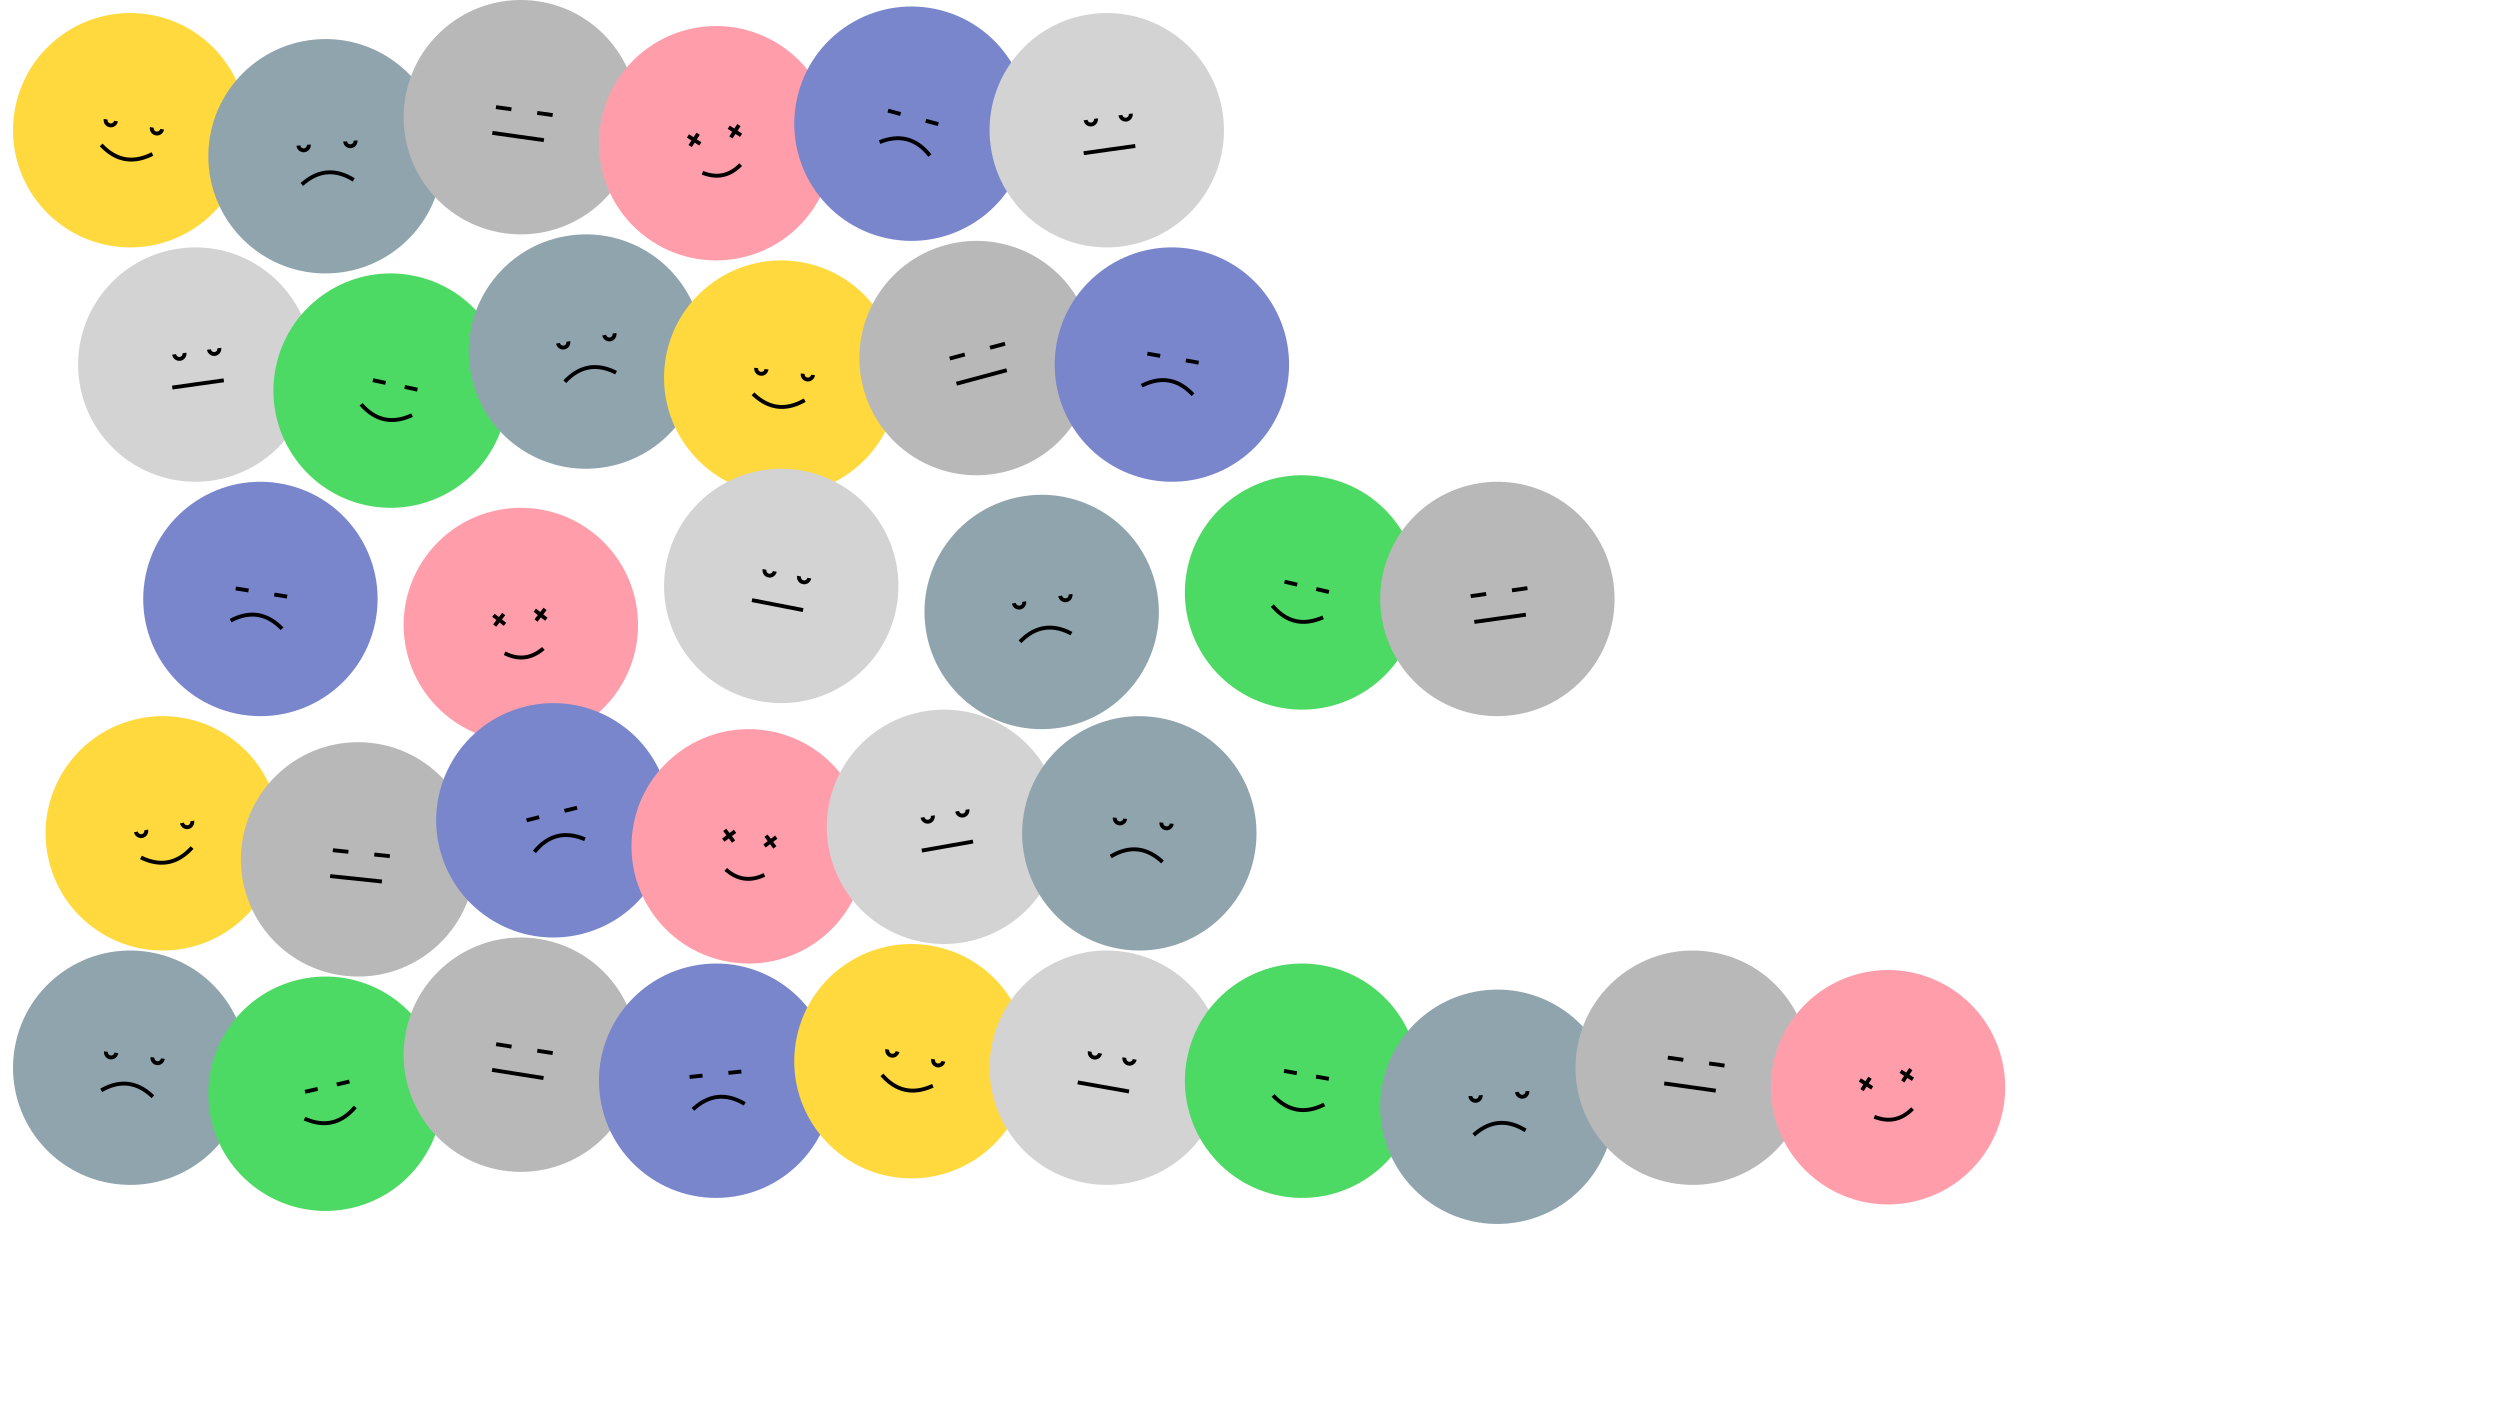 <svg xmlns="http://www.w3.org/2000/svg" viewBox="0 0 1920 1080">
  <!-- Define emoji components for reuse -->
  <defs>
    <!-- Happy Emojis -->
    <g id="happy1">
      <circle r="90" fill="#FFD93D"/>
      <path d="M-20 -5a4 4 0 008 0M16 -5a4 4 0 008 0M-20 15q20 15 40 0" stroke="#000" stroke-width="3" fill="none"/>
    </g>
    
    <g id="happy2">
      <circle r="90" fill="#FF9EAA"/>
      <path d="M-20 -10l8 8M-12 -10l-8 8M12 -10l8 8M20 -10l-8 8M-15 20q15 10 30 0" stroke="#000" stroke-width="3" fill="none"/>
    </g>
    
    <g id="happy3">
      <circle r="90" fill="#4CD964"/>
      <path d="M-15 -5h10M10 -5h10M-20 15q20 15 40 0" stroke="#000" stroke-width="3" fill="none"/>
    </g>

    <!-- Neutral Emojis -->
    <g id="neutral1">
      <circle r="90" fill="#B8B8B8"/>
      <path d="M-20 -5h12M12 -5h12M-20 15h40" stroke="#000" stroke-width="3" fill="none"/>
    </g>
    
    <g id="neutral2">
      <circle r="90" fill="#D3D3D3"/>
      <path d="M-15 -10a4 4 0 008 0M12 -10a4 4 0 008 0M-20 15h40" stroke="#000" stroke-width="3" fill="none"/>
    </g>

    <!-- Sad Emojis -->
    <g id="sad1">
      <circle r="90" fill="#90A4AE"/>
      <path d="M-20 -10a4 4 0 008 0M16 -10a4 4 0 008 0M-20 20q20 -15 40 0" stroke="#000" stroke-width="3" fill="none"/>
    </g>
    
    <g id="sad2">
      <circle r="90" fill="#7986CB"/>
      <path d="M-20 -5h10M10 -5h10M-20 20q20 -15 40 0" stroke="#000" stroke-width="3" fill="none"/>
    </g>
  </defs>

  <!-- Generate random emojis -->
  <!-- Row 1 -->
  <use href="#happy1" x="100" y="100" transform="rotate(10, 100, 100)"/>
  <use href="#sad1" x="250" y="120" transform="rotate(-5, 250, 120)"/>
  <use href="#neutral1" x="400" y="90" transform="rotate(8, 400, 90)"/>
  <use href="#happy2" x="550" y="110" transform="rotate(-12, 550, 110)"/>
  <use href="#sad2" x="700" y="95" transform="rotate(15, 700, 95)"/>
  <use href="#neutral2" x="850" y="100" transform="rotate(-8, 850, 100)"/>

  <!-- Row 2 -->
  <use href="#neutral2" x="150" y="280" transform="rotate(-8, 150, 280)"/>
  <use href="#happy3" x="300" y="300" transform="rotate(12, 300, 300)"/>
  <use href="#sad1" x="450" y="270" transform="rotate(-10, 450, 270)"/>
  <use href="#happy1" x="600" y="290" transform="rotate(7, 600, 290)"/>
  <use href="#neutral1" x="750" y="275" transform="rotate(-15, 750, 275)"/>
  <use href="#sad2" x="900" y="280" transform="rotate(10, 900, 280)"/>

  <!-- Row 3 -->
  <use href="#sad2" x="200" y="460" transform="rotate(9, 200, 460)"/>
  <use href="#happy2" x="400" y="480" transform="rotate(-7, 400, 480)"/>
  <use href="#neutral2" x="600" y="450" transform="rotate(11, 600, 450)"/>
  <use href="#sad1" x="800" y="470" transform="rotate(-9, 800, 470)"/>
  <use href="#happy3" x="1000" y="455" transform="rotate(13, 1000, 455)"/>
  <use href="#neutral1" x="1150" y="460" transform="rotate(-8, 1150, 460)"/>

  <!-- Row 4 -->
  <use href="#happy1" x="125" y="640" transform="rotate(-11, 125, 640)"/>
  <use href="#neutral1" x="275" y="660" transform="rotate(6, 275, 660)"/>
  <use href="#sad2" x="425" y="630" transform="rotate(-14, 425, 630)"/>
  <use href="#happy2" x="575" y="650" transform="rotate(8, 575, 650)"/>
  <use href="#neutral2" x="725" y="635" transform="rotate(-10, 725, 635)"/>
  <use href="#sad1" x="875" y="640" transform="rotate(6, 875, 640)"/>

  <!-- Row 5 -->
  <use href="#sad1" x="100" y="820" transform="rotate(7, 100, 820)"/>
  <use href="#happy3" x="250" y="840" transform="rotate(-13, 250, 840)"/>
  <use href="#neutral1" x="400" y="810" transform="rotate(9, 400, 810)"/>
  <use href="#sad2" x="550" y="830" transform="rotate(-6, 550, 830)"/>
  <use href="#happy1" x="700" y="815" transform="rotate(12, 700, 815)"/>
  <use href="#neutral2" x="850" y="820" transform="rotate(10, 850, 820)"/>

  <!-- Row 6 -->
  <use href="#happy3" x="1000" y="830" transform="rotate(10, 1000, 830)"/>
  <use href="#sad1" x="1150" y="850" transform="rotate(-5, 1150, 850)"/>
  <use href="#neutral1" x="1300" y="820" transform="rotate(8, 1300, 820)"/>
  <use href="#happy2" x="1450" y="835" transform="rotate(-12, 1450, 835)"/>
</svg>
